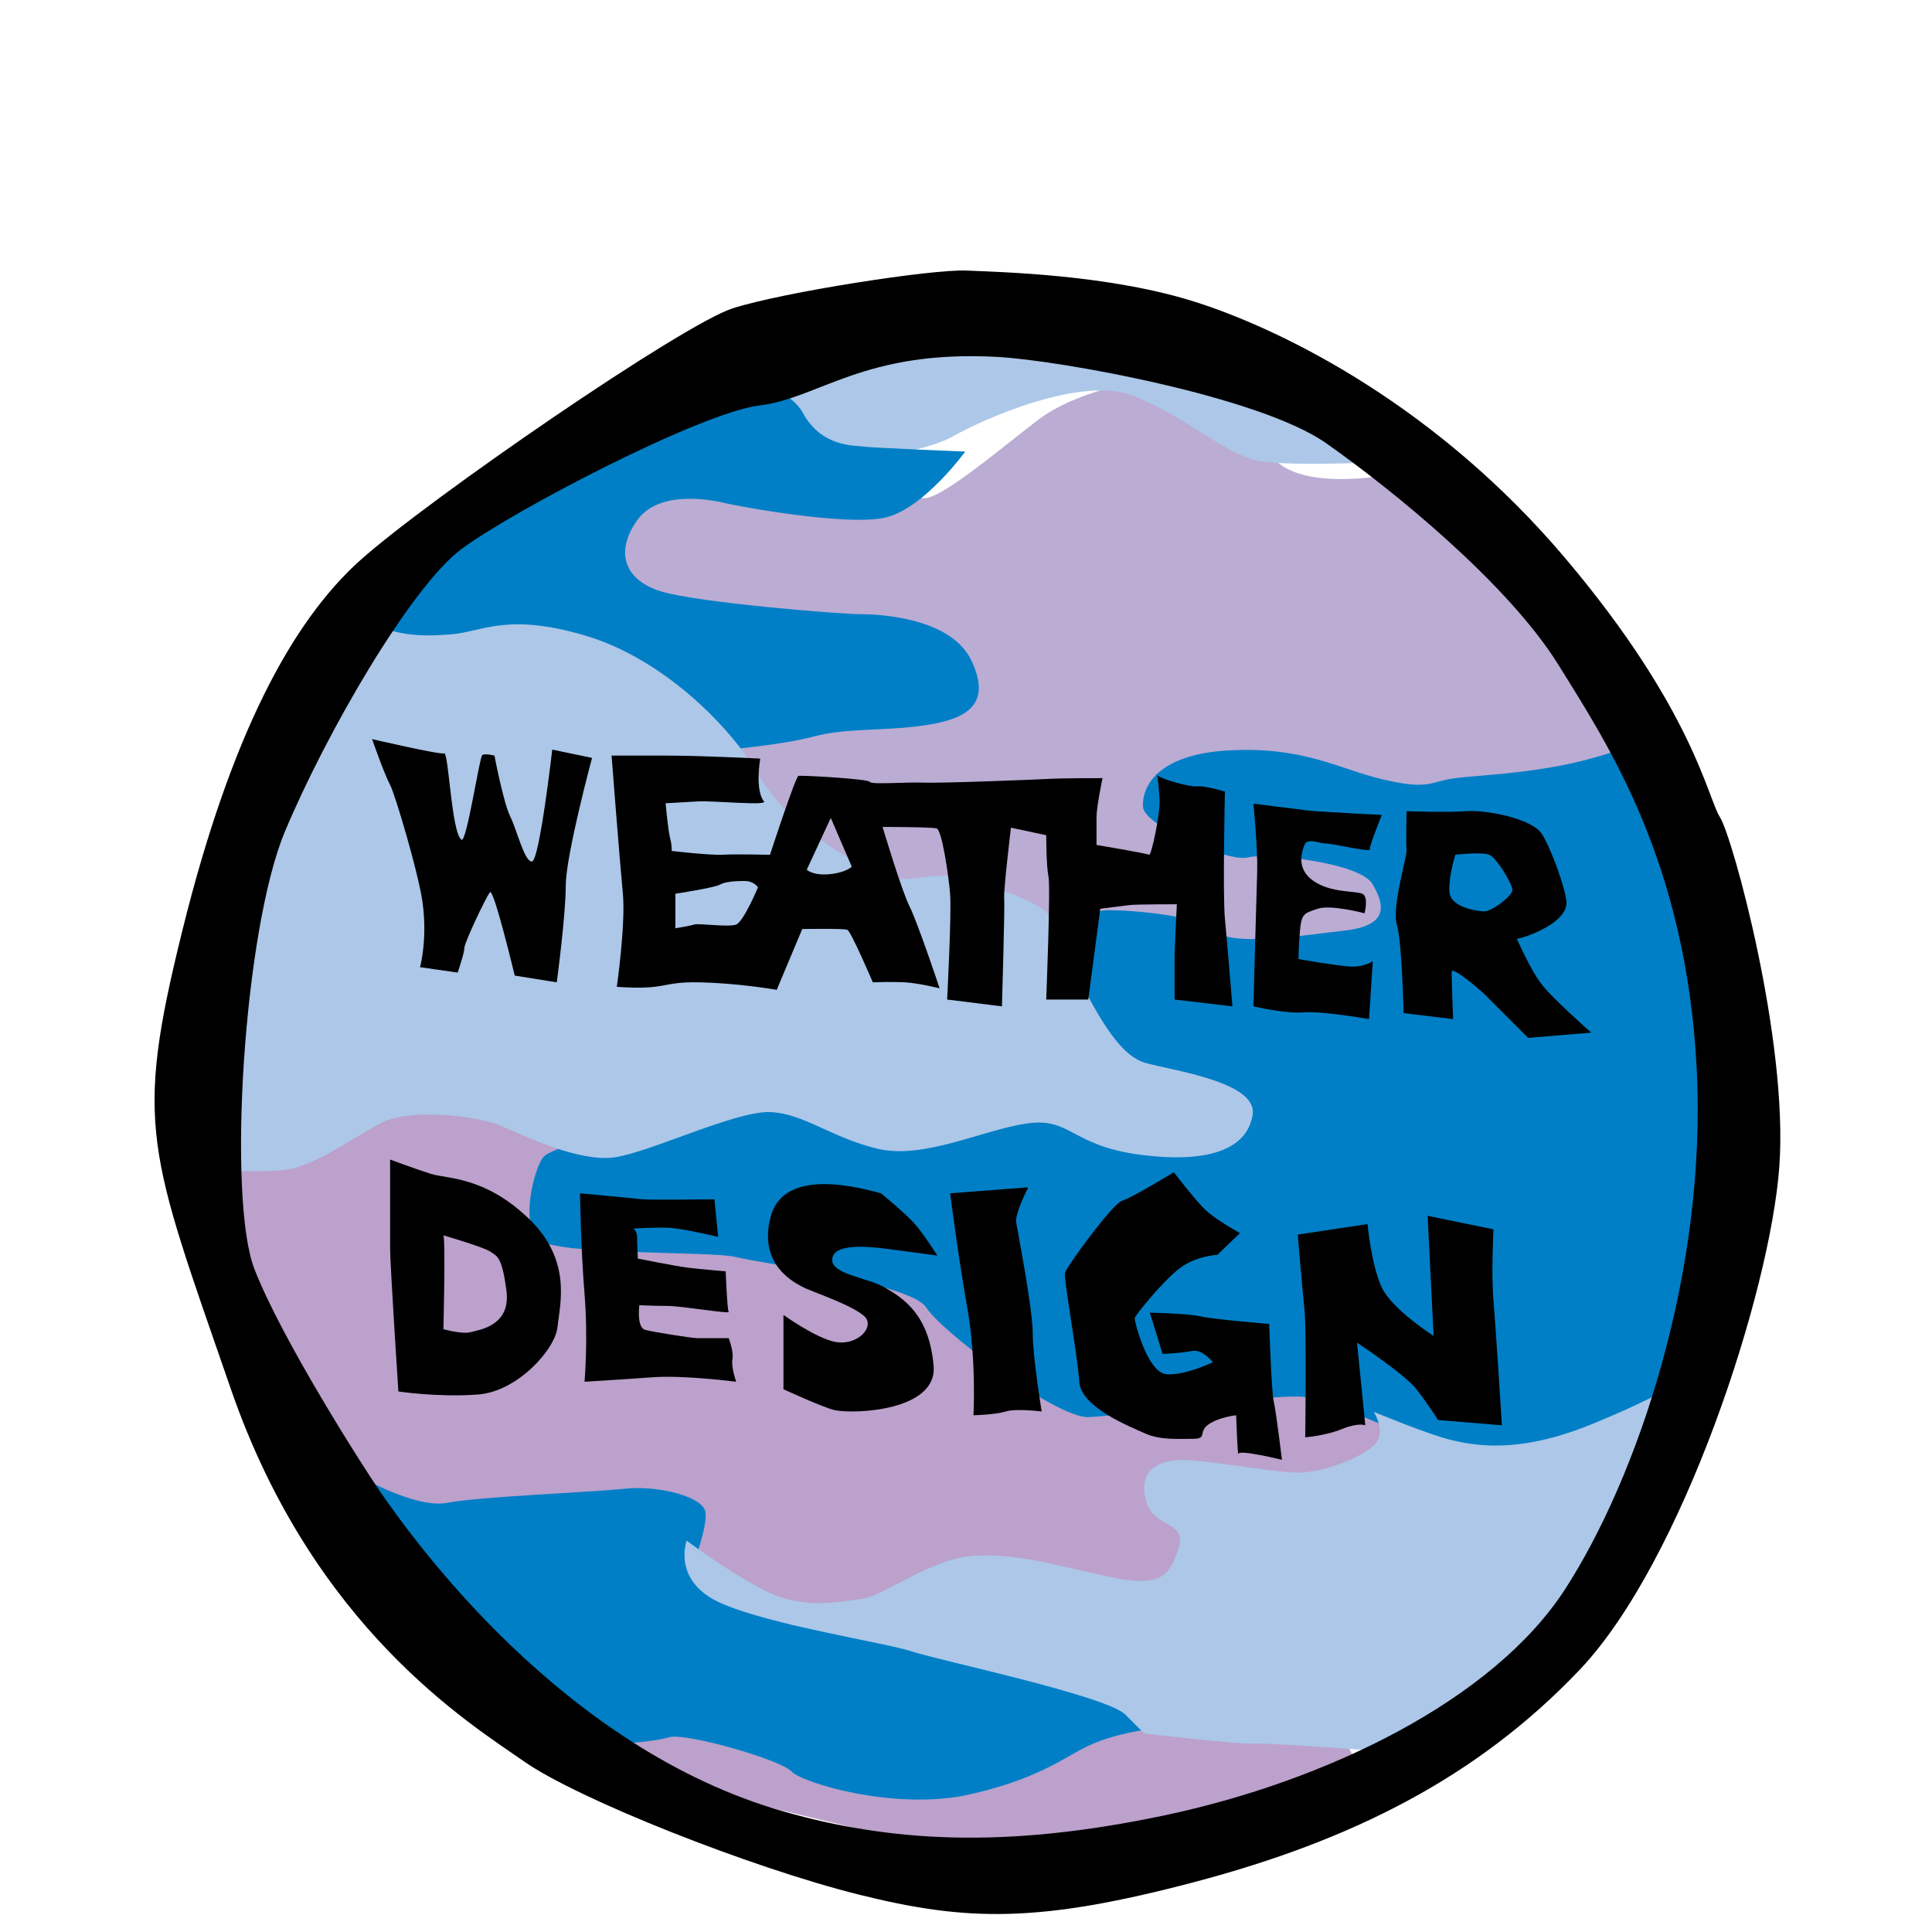 <?xml version="1.0" encoding="utf-8"?>
<svg version="1.1" id="レイヤー_1" xmlns="http://www.w3.org/2000/svg" xmlns:xlink="http://www.w3.org/1999/xlink" x="0px"
	 y="0px" width="200" height="200" viewBox="0 -35 210 250" enable-background="new 0 0 210.375 212.674"
	 xml:space="preserve">
<g>
	<path fill="#BBACD3" d="M166.625,25.012c0,0-15.364,4.448-21.064,0s-17.15-10.891-17.15-10.891s-8.872,1.24-14.076,5.205
		S101.225,30.114,99.23,29.428s-19.342-4.416-19.342-4.416l-20.073,2.987l-4.708,15.365l15.86,6.939l10.161,7.551l-12.555,5.832
		l18.255,18.586l21.808,6.443l15.86,4.957l27.26,2.23l20.817-8.711l18.834-18.797l6.631-6.303l-15.057-21.205L166.625,25.012z"/>
	<path fill="#ACC7E8" d="M73.914,13.486L90.55,24.577c0,0,8.971-0.979,12.723-3.099s16.637-7.993,23.487-5.22
		s11.581,7.34,15.822,8.319s20.715,0,20.715,0L129.859,6.309h-22.346L73.914,13.486z"/>
	<g>
		<path fill="#BBA1CB" d="M5.543,110.119l16.604-6.783l39.651,1.734l28.5,16.108l48.077,7.93l36.43,8.426l-2.23,16.06l-16.852,9.465
			l-9.665,5.7c0,0-8.426,3.469-9.169,3.717s-7.354,2.23-7.354,2.23s4.133,4.956,5.372,5.204s8.673,1.734,9.913,2.23
			s7.187,3.965,7.187,3.965l3.717,7.435l-3.717,4.321l-18.699,4.601l-32.6,1.487l-32.133-7.683l-25.113-11.647l-19.826-26.269
			L5.543,110.119z"/>
	</g>
	<g>
		<path fill="#007FC6" d="M67.878,11.201c0,0,13.538,2.61,15.984,7.177s6.851,4.241,7.83,4.404s13.211,0.653,13.211,0.653
			s-5.22,7.177-10.113,8.481s-19.572-1.468-20.877-1.794s-8.482-1.916-11.418,2.141s-1.794,7.809,3.099,9.277
			s23.161,2.936,25.771,2.936s11.744,0.489,14.354,6.035s-0.489,7.502-5.872,8.318s-10.276,0.327-14.517,1.468
			s-12.07,1.794-12.07,1.794l-25.934-8.481l-22.65-2.701l21.998-25.896L67.878,11.201z"/>
		<path fill="#007FC6" d="M196.245,59.481c0,0-7.34,3.262-14.19,4.567s-12.233,1.304-14.68,1.794s-2.937,1.305-8.482,0
			s-10.112-4.241-19.736-3.751s-11.417,4.893-11.254,7.34s11.091,7.177,13.538,6.524s14.517,0.652,16.148,3.425
			s2.121,5.383-3.588,6.035s-14.68,2.121-16.8,0s-12.56-2.773-14.354-2.61s-7.503,3.224-7.666,4.385s9.787,17.961,9.787,17.961
			l12.396,4.968l-4.893,2.699l-18.757-5.709l-18.758,3.01l-17.126-3.173l-17.453,4.567c0,0-8.971,1.794-10.113,3.262
			s-2.937,8.479-0.653,10.601s22.374,1.469,25.622,2.285s22.658,3.425,24.615,6.524s16.8,14.354,21.041,14.19
			s23.977-3.099,27.892-2.609s19.573,7.829,19.573,7.829l18.921-1.468l12.07-6.688l8.971-38.901l-4.73-23.406L196.245,59.481z"/>
		<path fill="#007FC6" d="M25.959,155.714c0,0,7.667,4.567,11.907,3.751s18.757-1.371,22.998-1.827s10.276,1.011,10.439,3.132
			s-1.631,6.771-1.631,6.771l12.586,7.659l26.723,4.491l20.551,5.708v3.263c0,0-3.915,0.326-7.666,1.794s-6.361,4.404-16.147,6.688
			s-22.02-1.467-23.325-2.936s-13.701-5.057-15.821-4.404s-8.156,0.979-8.156,0.979l-22.346-19.573L25.959,155.714z"/>
	</g>
	<g>
		<path fill="#ACC7E8" d="M27.265,45.292c3.915,1.957,7.014,2.12,11.091,1.794s7.177-2.834,17.29,0.132s18.92,11.774,22.672,18.299
			S93.16,79.056,97.401,78.729s5.383-1.305,12.723,1.631s5.056,2.447,8.481,9.297s6.198,11.907,9.624,12.886
			s14.517,2.446,13.864,6.687s-5.219,6.361-14.354,5.22s-9.134-4.893-14.843-4.078s-13.375,4.73-19.41,3.262
			s-9.46-4.567-13.864-4.73s-15.495,5.18-20.062,5.852s-11.744-2.753-14.68-4.058s-11.744-2.283-15.333-0.489
			s-8.971,5.871-12.885,6.198s-8.319,0-8.319,0l3.588-37.841L27.265,45.292z"/>
		<path fill="#ACC7E8" d="M198.039,143.32c0,0-2.609,2.12-12.233,6.035s-15.332,2.61-18.105,1.958s-9.95-3.625-9.95-3.625
			s1.794,2.663,0,4.367s-7.014,3.661-10.276,3.498s-11.581-1.631-14.354-1.631s-5.872,0.979-4.893,5.056s5.545,2.61,4.241,6.524
			s-2.773,4.894-9.46,3.425s-11.418-2.936-16.963-2.61s-11.744,5.22-14.354,5.546s-7.503,1.467-12.233-0.816
			s-10.602-6.687-10.602-6.687s-1.958,5.226,4.404,8.077s21.367,5.135,24.792,6.276s25.119,5.708,27.565,8.155
			s2.447,2.447,2.447,2.447s12.615,1.468,14.055,1.305s18.893,1.142,18.893,1.142l24.792-18.594L198.039,143.32z"/>
	</g>
	<g>
		<path d="M202.568,70.756c-1.629-2.56-3.49-13.963-20.014-33.511c-16.521-19.548-36.07-29.322-47.474-33.045
			s-25.829-3.993-30.021-4.189c-4.397-0.206-23.738,2.794-30.253,4.888s-39.329,24.668-48.172,32.58S9.879,60.05,3.596,85.416
			s-4.421,28.391,6.283,59.342s30.951,43.286,37.933,48.172s29.322,13.729,43.285,17.221c13.963,3.49,23.272,3.723,43.518-1.629
			c20.246-5.354,36.537-13.496,49.801-27.46c13.266-13.963,24.668-48.87,25.832-65.16S204.197,73.315,202.568,70.756z
			 M182.555,170.591c-9.309,14.428-30.951,24.9-51.896,29.322c-20.943,4.422-35.618,3.342-49.103-0.465
			c-28.856-8.146-48.173-35.373-52.361-41.424c-2.094-3.025-12.799-19.781-16.29-28.857s-1.396-43.75,3.957-56.549
			s16.29-31.649,22.806-36.537s30.951-17.686,38.631-18.617s13.495-7.212,30.717-6.282c8.146,0.44,33.977,5.12,42.588,11.17
			c8.609,6.051,23.504,18.152,30.02,28.624s16.522,25.599,17.919,52.128S191.863,156.163,182.555,170.591z"/>
		<path d="M28.148,60.639c0,0,8.743,2.04,9.326,1.846s0.938,10.245,2.234,11.171c0.68,0.486,2.331-10.783,2.72-10.977
			s1.554,0.097,1.554,0.097s1.166,6.12,2.04,7.869s1.846,5.925,2.817,5.828s2.623-14.474,2.623-14.474l5.148,1.069
			c0,0-3.4,12.628-3.4,16.514s-1.166,12.531-1.166,12.531l-5.44-0.875c0,0-2.72-11.366-3.206-10.783s-3.303,6.508-3.303,7.188
			s-0.874,3.206-0.874,3.206l-4.869-0.696c0,0,1.013-3.621,0.303-8.533c-0.551-3.814-3.556-13.907-4.177-15.057
			C29.706,65.132,28.148,60.639,28.148,60.639z"/>
		<g>
			<path d="M129.662,65.205c-0.01,0.037,0.031,0.084,0.093,0.135C129.72,65.167,129.688,65.104,129.662,65.205z"/>
			<path d="M131.993,94.34l7.479,0.881c0,0-0.68-8.354-0.971-11.366s0-16.417,0-16.417s-2.429-0.777-3.594-0.68
				c-1.055,0.088-4.564-0.936-5.153-1.419c0.1,0.486,0.224,1.877,0.296,3.168c0.097,1.749-1.068,7.286-1.36,7.102
				s-6.8-1.273-6.8-1.273s0-2.234,0-3.594s0.777-5.052,0.777-5.052s-5.246,0-6.897,0.097s-14.183,0.583-16.32,0.486
				s-6.703,0.292-6.897-0.097s-8.84-0.874-9.229-0.777S79.634,75.61,79.634,75.61s-4.274-0.108-6.023-0.011
				s-6.703-0.486-6.703-0.486s0.097-0.486-0.194-1.651s-0.583-4.521-0.583-4.521s3.006-0.162,4.177-0.239
				c1.842-0.122,9.034,0.595,8.548,0c-1.193-1.461-0.485-5.537-0.485-5.537s-7.48-0.389-11.852-0.389s-7.383,0-7.383,0
				s1.068,13.794,1.457,17.777s-0.777,12.143-0.777,12.143c6.597,0.452,5.625-0.676,10.588-0.583
				c5.183,0.097,10.103,0.971,10.103,0.971l3.303-7.868c0,0,5.343-0.097,5.828,0.097s3.303,6.8,3.303,6.8s2.428-0.097,4.177,0
				s4.469,0.777,4.469,0.777s-2.817-8.451-3.886-10.588s-3.497-10.297-3.497-10.297s6.314,0,6.994,0.194s1.555,6.022,1.748,8.548
				c0.195,2.526-0.389,13.593-0.389,13.593l7.092,0.881c0,0,0.389-12.92,0.291-13.988c-0.097-1.068,0.875-9.131,0.875-9.131
				l4.565,0.971c0,0,0,3.983,0.292,5.343c0.291,1.36-0.292,15.924-0.292,15.924h5.44l1.555-11.747c0,0,3.011-0.389,3.885-0.486
				s6.023-0.097,6.023-0.097s-0.292,5.731-0.292,6.897S131.993,94.34,131.993,94.34z M75.262,84.633
				c-0.971,0.389-4.857-0.194-5.44,0s-2.428,0.486-2.428,0.486V80.65c0,0,5.051-0.777,5.731-1.166s1.943-0.486,3.206-0.486
				s1.749,0.826,1.749,0.826S76.233,84.245,75.262,84.633z M87.308,78.125c-2.137,0.194-2.914-0.583-2.914-0.583l3.109-6.703
				l2.72,6.314C90.222,77.153,89.444,77.931,87.308,78.125z"/>
		</g>
		<g>
			<path d="M151.52,74.143c0.874,0,5.828,1.166,5.73,0.777c-0.097-0.389,1.555-4.468,1.555-4.468s-7.966-0.389-9.617-0.583
				s-6.994-0.875-6.994-0.875s0.582,6.023,0.486,8.84c-0.098,2.817-0.486,17.388-0.486,17.388s4.08,0.972,6.508,0.778
				c2.429-0.194,8.452,0.874,8.452,0.874l0.485-7.48c0,0-1.166,0.777-2.914,0.68s-6.703-0.972-6.703-0.972s0-1.457,0.194-3.691
				s0.583-2.234,2.283-2.817s6.071,0.583,6.071,0.583s0.583-2.137-0.291-2.526c-0.875-0.389-4.08-0.097-6.314-1.652
				s-1.555-3.691-1.166-4.663S150.645,74.143,151.52,74.143z"/>
			<path d="M179.593,92.502c-1.555-1.942-3.303-6.023-3.303-6.023c1.263-0.194,6.415-2.04,6.411-4.663
				c-0.002-1.461-1.942-6.994-3.205-8.937c-1.264-1.943-7.189-3.108-9.715-2.914s-7.768,0-7.768,0s-0.101,4.371-0.004,5.051
				c0.098,0.68-1.942,7.383-1.262,9.617c0.68,2.234,0.873,11.463,0.873,11.463l6.412,0.777c0,0-0.194-5.343-0.194-6.12
				s3.497,2.137,4.371,3.012s5.537,5.537,5.537,5.537l8.16-0.68C185.907,98.622,181.147,94.445,179.593,92.502z M172.016,82.934
				c-0.971-0.048-4.371-0.534-4.469-2.574c-0.097-2.04,0.777-4.76,0.777-4.76s3.4-0.389,4.371,0
				c0.973,0.389,3.012,3.788,3.012,4.565S172.986,82.982,172.016,82.934z"/>
		</g>
		<path d="M48.354,122.619c-5.731-5.44-10.492-5.051-12.628-5.731s-5.246-1.845-5.246-1.845s0,9.325,0,11.462
			s1.069,18.554,1.069,18.554s5.246,0.777,10.324,0.389s9.979-5.829,10.27-8.743S54.085,128.059,48.354,122.619z M40.874,137.384
			c-1.069,0.292-3.497-0.388-3.497-0.388s0.292-11.463,0-12.143c0,0,5.342,1.554,6.12,2.137s1.457,0.485,2.04,5.051
			S41.942,137.093,40.874,137.384z"/>
		<path d="M55.056,119.413c0,0,7.286,0.68,8.063,0.777s9.326,0,9.326,0l0.485,4.857c0,0-4.468-1.068-6.314-1.166
			s-4.663,0.097-4.663,0.097s0.486,0.291,0.486,1.068s0.097,2.817,0.097,2.817s4.857,0.972,6.411,1.166s4.955,0.486,4.955,0.486
			s0.195,4.954,0.389,5.246s-6.12-0.777-7.966-0.777s-3.594-0.097-3.594-0.097s-0.389,2.914,0.777,3.206s6.023,1.069,6.8,1.069
			s3.987,0,3.987,0s0.68,1.748,0.481,2.72s0.486,2.915,0.486,2.915s-6.8-0.875-10.783-0.583s-8.84,0.583-8.84,0.583
			s0.486-5.44,0-11.366S55.056,119.413,55.056,119.413z"/>
		<path d="M94.01,119.413c0,0,3.302,2.72,4.468,4.08s2.817,3.983,2.817,3.983s-4.178-0.583-6.509-0.875s-6.8-0.776-7.091,1.263
			s4.566,2.428,6.8,3.74s5.746,3.373,6.314,10.151c0.485,5.792-10.154,6.246-12.726,5.731c-1.457-0.292-6.703-2.72-6.703-2.72
			v-9.617c0,0,4.177,3.012,6.703,3.497s4.76-1.458,4.08-2.915s-7.383-3.691-8.16-4.128s-6.022-2.672-4.274-9.18
			S91.388,118.733,94.01,119.413z"/>
		<path d="M102.947,119.413l10.104-0.777c0,0-1.749,3.4-1.555,4.565s2.137,11.171,2.137,14.28s1.162,10.165,1.162,10.165
			s-3.299-0.424-4.658,0c-1.36,0.424-4.17,0.49-4.17,0.49s0.391-7.157-0.779-13.763
			C104.017,127.768,102.947,119.413,102.947,119.413z"/>
		<path d="M131.896,116.693c0,0,2.816,3.691,4.177,4.954s4.372,2.914,4.372,2.914l-2.915,2.817c0,0-2.914,0.097-5.148,1.943
			s-5.44,5.828-5.537,6.217s1.651,7.091,4.08,7.286s6.022-1.554,6.022-1.554s-1.359-1.749-2.72-1.457s-3.788,0.389-3.788,0.389
			l-1.652-5.343c0,0,4.954,0.097,6.605,0.485c1.652,0.389,8.841,0.972,8.841,0.972s0.291,8.839,0.583,10.005
			c0.291,1.166,1.068,7.577,1.068,7.577s-5.537-1.359-5.635-0.777c-0.097,0.583-0.291-4.986-0.291-4.986s-2.238,0.226-3.596,1.197
			c-1.358,0.971-0.096,1.846-1.941,1.846s-4.274,0.194-6.217-0.68c-1.943-0.874-8.354-3.4-8.549-6.703s-2.04-13.309-1.846-14.086
			s6.12-8.937,7.383-9.325S131.896,116.693,131.896,116.693z"/>
		<path d="M147.925,124.756l9.034-1.36c0,0,0.486,5.343,1.846,8.208s6.703,6.266,6.703,6.266l-0.777-15.542l8.527,1.749
			c0,0-0.313,5.7,0,9.31s1.09,16.044,1.09,16.044l-8.258-0.68c0,0-1.166-1.846-2.72-3.886s-7.771-6.12-7.771-6.12l1.069,10.686
			c0,0-0.875-0.389-3.012,0.485s-4.76,1.069-4.76,1.069s0.193-13.697-0.098-16.514S147.925,124.756,147.925,124.756z"/>
	</g>
</g>
</svg>
